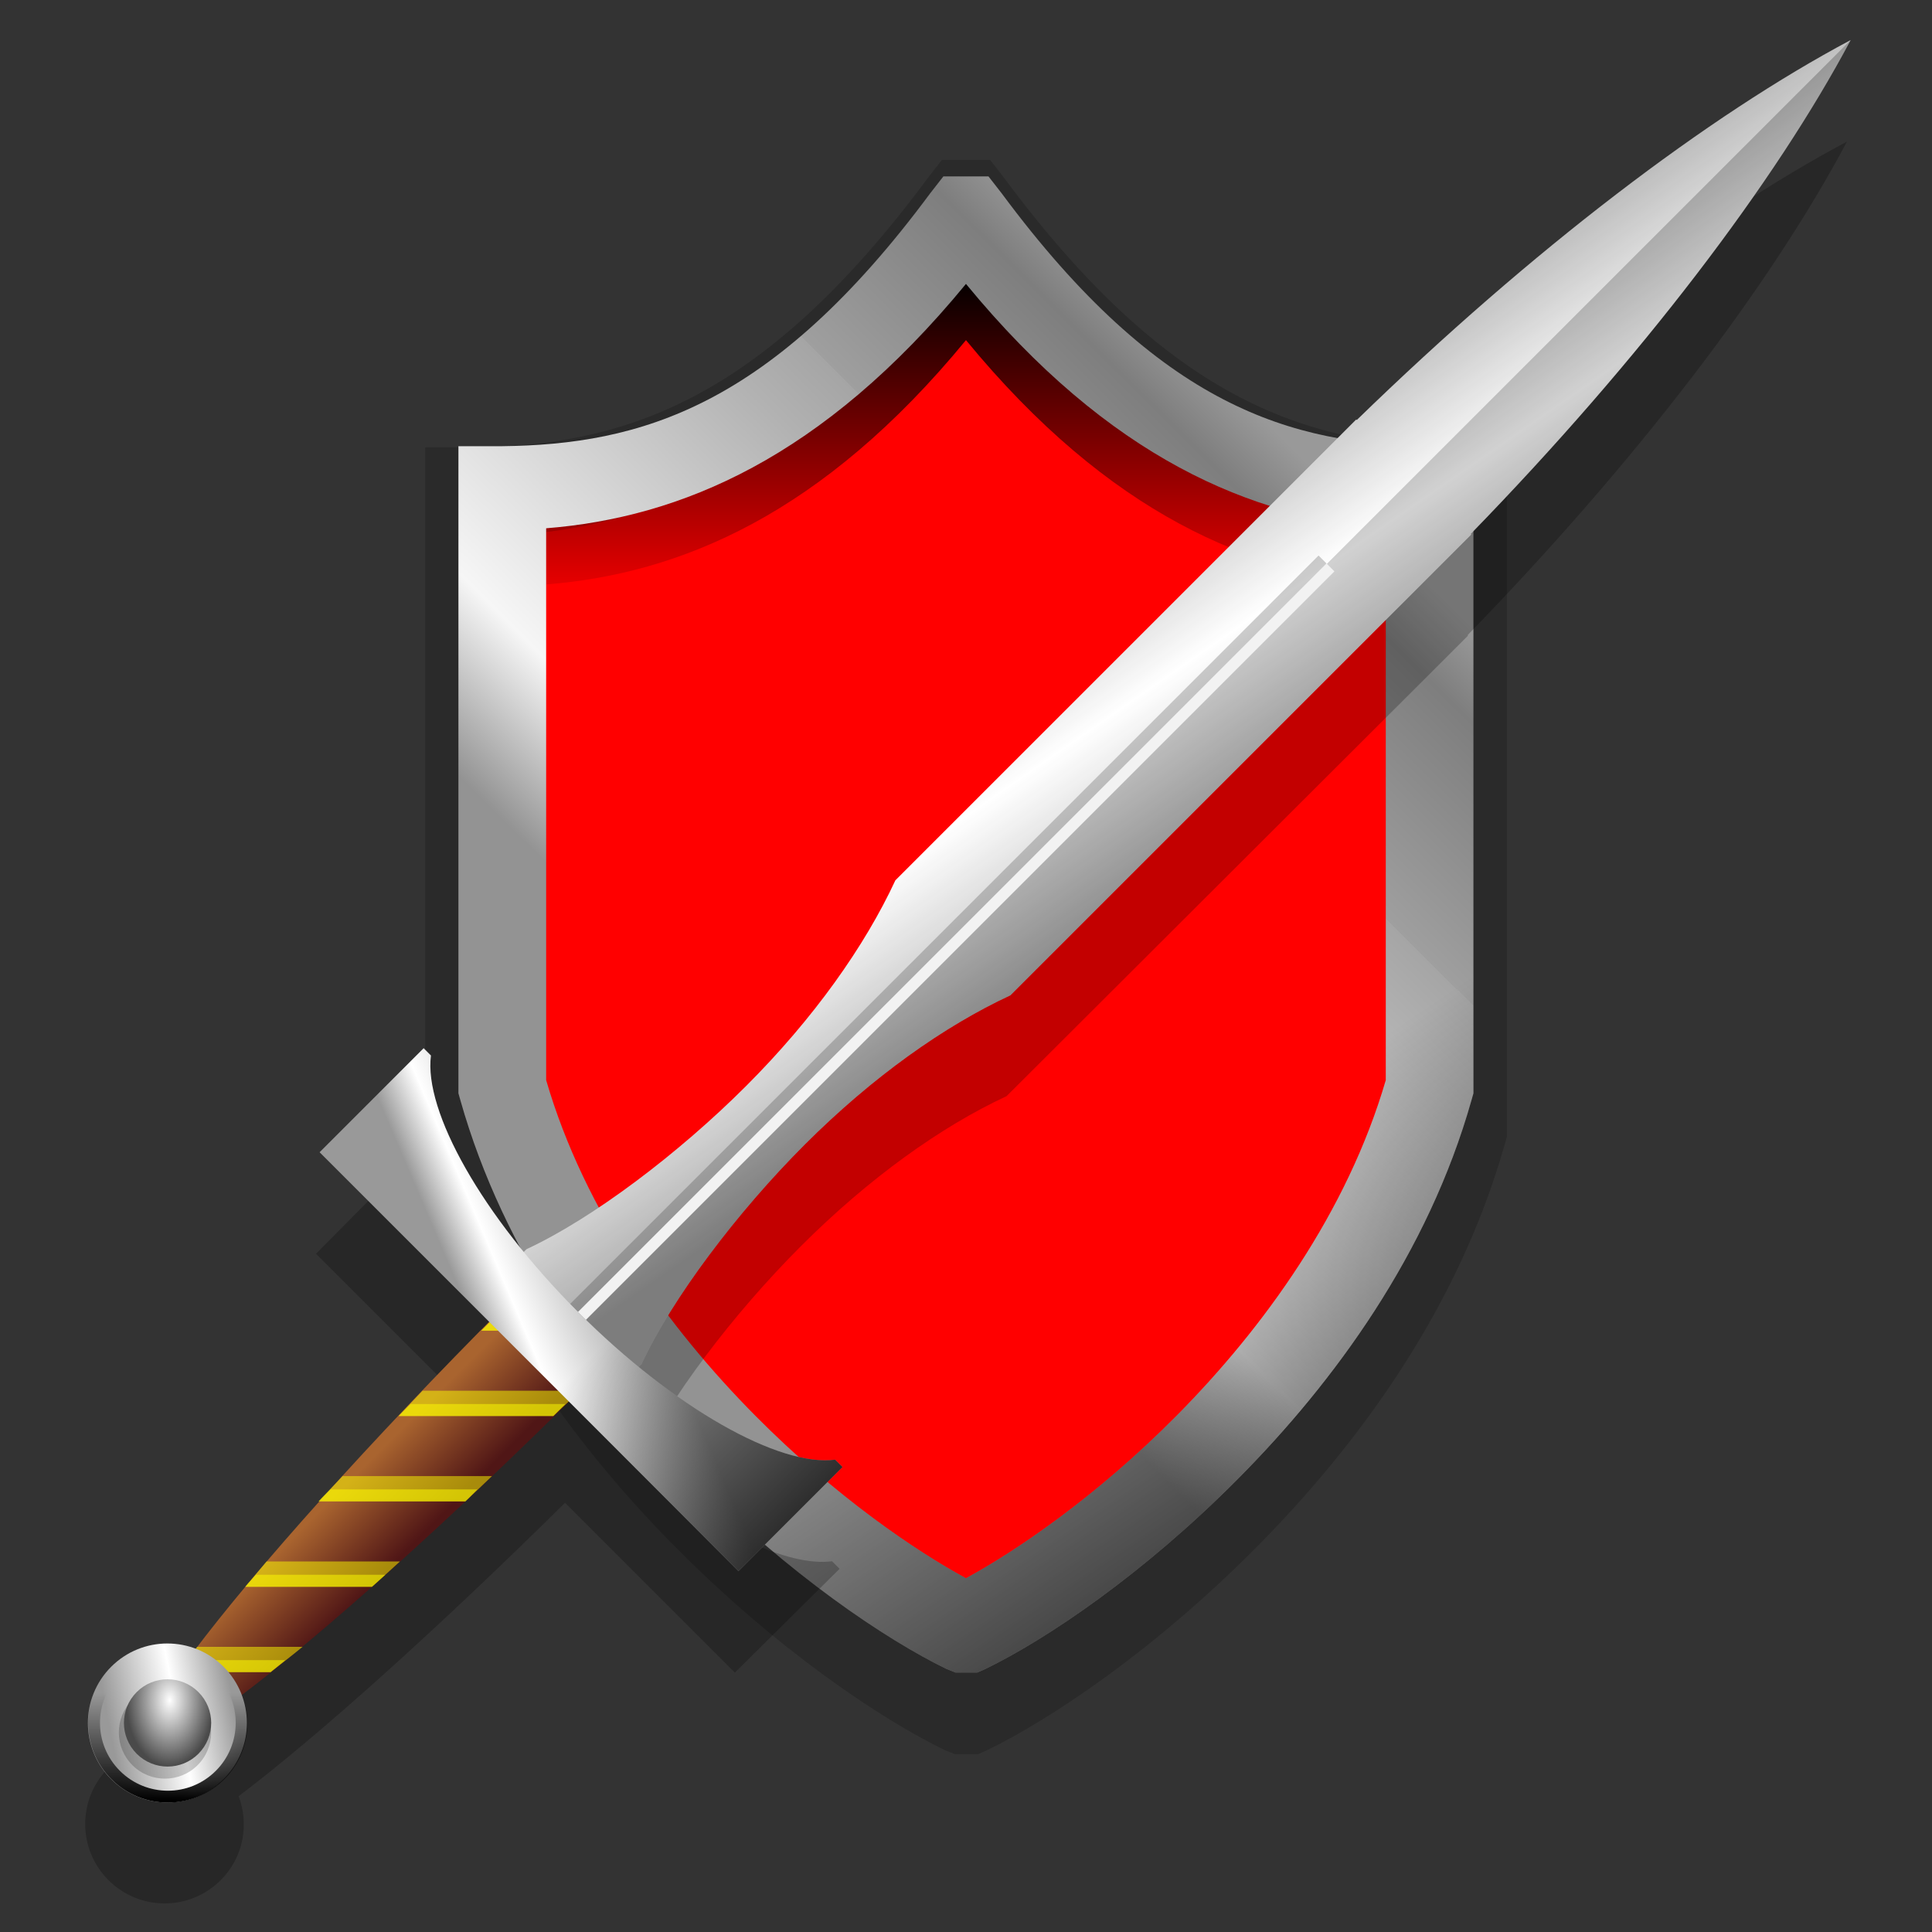 <?xml version="1.0" encoding="UTF-8" standalone="no"?>
<!-- Created with Inkscape (http://www.inkscape.org/) -->

<svg
   xmlns:dc="http://purl.org/dc/elements/1.1/"
   xmlns:cc="http://creativecommons.org/ns#"
   xmlns:rdf="http://www.w3.org/1999/02/22-rdf-syntax-ns#"
   xmlns:svg="http://www.w3.org/2000/svg"
   xmlns="http://www.w3.org/2000/svg"
   xmlns:xlink="http://www.w3.org/1999/xlink"
   xmlns:sodipodi="http://sodipodi.sourceforge.net/DTD/sodipodi-0.dtd"
   xmlns:inkscape="http://www.inkscape.org/namespaces/inkscape"
   width="64"
   height="64"
   id="svg2"
   version="1.1"
   inkscape:version="0.48.4 r9939"
   sodipodi:docname="footman.svg">
  <rect width="100%" height="100%" fill="#333333" stroke="none"/>
  <defs
     id="defs4">
    <linearGradient
       id="linearGradient3979">
      <stop
         style="stop-color:#999999;stop-opacity:1;"
         offset="0"
         id="stop3981" />
      <stop
         id="stop3991"
         offset="0.075"
         style="stop-color:#999999;stop-opacity:1;" />
      <stop
         id="stop3989"
         offset="0.369"
         style="stop-color:#ffffff;stop-opacity:1;" />
      <stop
         id="stop3987"
         offset="0.691"
         style="stop-color:#999999;stop-opacity:1;" />
      <stop
         style="stop-color:#999999;stop-opacity:1;"
         offset="1"
         id="stop3983" />
    </linearGradient>
    <linearGradient
       inkscape:collect="always"
       id="linearGradient3950">
      <stop
         style="stop-color:#000000;stop-opacity:1;"
         offset="0"
         id="stop3952" />
      <stop
         style="stop-color:#000000;stop-opacity:0;"
         offset="1"
         id="stop3954" />
    </linearGradient>
    <linearGradient
       id="linearGradient3934">
      <stop
         style="stop-color:#999999;stop-opacity:1;"
         offset="0"
         id="stop3936" />
      <stop
         id="stop3946"
         offset="0.361"
         style="stop-color:#999999;stop-opacity:1;" />
      <stop
         id="stop3944"
         offset="0.455"
         style="stop-color:#ffffff;stop-opacity:1;" />
      <stop
         id="stop3942"
         offset="0.719"
         style="stop-color:#999999;stop-opacity:1;" />
      <stop
         style="stop-color:#999999;stop-opacity:1;"
         offset="1"
         id="stop3938" />
    </linearGradient>
    <linearGradient
       id="linearGradient3914">
      <stop
         style="stop-color:#ffffff;stop-opacity:1;"
         offset="0"
         id="stop3916" />
      <stop
         style="stop-color:#4a4a4a;stop-opacity:1;"
         offset="1"
         id="stop3918" />
    </linearGradient>
    <linearGradient
       inkscape:collect="always"
       id="linearGradient3906">
      <stop
         style="stop-color:#000000;stop-opacity:1;"
         offset="0"
         id="stop3908" />
      <stop
         style="stop-color:#000000;stop-opacity:0;"
         offset="1"
         id="stop3910" />
    </linearGradient>
    <linearGradient
       id="linearGradient3873">
      <stop
         style="stop-color:#999999;stop-opacity:1;"
         offset="0"
         id="stop3875" />
      <stop
         id="stop3885"
         offset="0.076"
         style="stop-color:#999999;stop-opacity:1;" />
      <stop
         id="stop3883"
         offset="0.443"
         style="stop-color:#ffffff;stop-opacity:1;" />
      <stop
         id="stop3881"
         offset="0.889"
         style="stop-color:#999999;stop-opacity:1;" />
      <stop
         style="stop-color:#999999;stop-opacity:1;"
         offset="1"
         id="stop3877" />
    </linearGradient>
    <linearGradient
       id="linearGradient3863">
      <stop
         style="stop-color:#501616;stop-opacity:1;"
         offset="0"
         id="stop3865" />
      <stop
         style="stop-color:#a9642f;stop-opacity:1;"
         offset="1"
         id="stop3867" />
    </linearGradient>
    <linearGradient
       inkscape:collect="always"
       id="linearGradient3813">
      <stop
         style="stop-color:#000000;stop-opacity:1;"
         offset="0"
         id="stop3815" />
      <stop
         style="stop-color:#000000;stop-opacity:0;"
         offset="1"
         id="stop3817" />
    </linearGradient>
    <linearGradient
       inkscape:collect="always"
       id="linearGradient3801">
      <stop
         style="stop-color:#000000;stop-opacity:1;"
         offset="0"
         id="stop3803" />
      <stop
         style="stop-color:#000000;stop-opacity:0;"
         offset="1"
         id="stop3805" />
    </linearGradient>
    <linearGradient
       id="linearGradient3781">
      <stop
         style="stop-color:#999999;stop-opacity:1;"
         offset="0"
         id="stop3783" />
      <stop
         id="stop3797"
         offset="0.082"
         style="stop-color:#7e7e7e;stop-opacity:1;" />
      <stop
         id="stop3795"
         offset="0.326"
         style="stop-color:#9f9f9f;stop-opacity:1;" />
      <stop
         id="stop3793"
         offset="0.326"
         style="stop-color:#a5a5a5;stop-opacity:1;" />
      <stop
         id="stop3791"
         offset="0.417"
         style="stop-color:#b2b2b2;stop-opacity:1;" />
      <stop
         id="stop3789"
         offset="0.825"
         style="stop-color:#f6f6f6;stop-opacity:1;" />
      <stop
         style="stop-color:#939393;stop-opacity:1;"
         offset="1"
         id="stop3785" />
    </linearGradient>
    <linearGradient
       inkscape:collect="always"
       xlink:href="#linearGradient3781"
       id="linearGradient3787"
       x1="44.017"
       y1="1005.782"
       x2="24.837"
       y2="1025.05"
       gradientUnits="userSpaceOnUse" />
    <linearGradient
       inkscape:collect="always"
       xlink:href="#linearGradient3801"
       id="linearGradient3807"
       x1="46.75"
       y1="1047.737"
       x2="35.5"
       y2="1030.998"
       gradientUnits="userSpaceOnUse" />
    <linearGradient
       inkscape:collect="always"
       xlink:href="#linearGradient3813"
       id="linearGradient3824"
       gradientUnits="userSpaceOnUse"
       gradientTransform="translate(0,-0.265)"
       x1="32.262"
       y1="999.152"
       x2="32.262"
       y2="1010.494" />
    <linearGradient
       inkscape:collect="always"
       xlink:href="#linearGradient3863"
       id="linearGradient3869"
       x1="-30.936"
       y1="1039.502"
       x2="-27.969"
       y2="1039.502"
       gradientUnits="userSpaceOnUse"
       gradientTransform="matrix(-1,0,0,1,-58.75,0)" />
    <linearGradient
       inkscape:collect="always"
       xlink:href="#linearGradient3873"
       id="linearGradient3879"
       x1="-28.673"
       y1="57.795"
       x2="-30.788"
       y2="60.945"
       gradientUnits="userSpaceOnUse" />
    <linearGradient
       inkscape:collect="always"
       xlink:href="#linearGradient3906"
       id="linearGradient3912"
       x1="-27.531"
       y1="1050.034"
       x2="-30.044"
       y2="1047.521"
       gradientUnits="userSpaceOnUse" />
    <radialGradient
       inkscape:collect="always"
       xlink:href="#linearGradient3914"
       id="radialGradient3920"
       cx="-30.593"
       cy="58.533"
       fx="-30.593"
       fy="58.533"
       r="1.938"
       gradientUnits="userSpaceOnUse"
       gradientTransform="matrix(1.079,1.079,-0.707,0.707,43.81,50.159)" />
    <linearGradient
       inkscape:collect="always"
       xlink:href="#linearGradient3934"
       id="linearGradient3940"
       x1="-36.018"
       y1="1036.01"
       x2="-30.185"
       y2="1021.515"
       gradientUnits="userSpaceOnUse" />
    <linearGradient
       inkscape:collect="always"
       xlink:href="#linearGradient3950"
       id="linearGradient3956"
       x1="-15.904"
       y1="1030.177"
       x2="-28.029"
       y2="1030.177"
       gradientUnits="userSpaceOnUse" />
    <linearGradient
       inkscape:collect="always"
       xlink:href="#linearGradient3979"
       id="linearGradient3985"
       x1="-38.802"
       y1="4.515"
       x2="-13.7"
       y2="10.083"
       gradientUnits="userSpaceOnUse" />
    <linearGradient
       inkscape:collect="always"
       xlink:href="#linearGradient3979"
       id="linearGradient4009"
       gradientUnits="userSpaceOnUse"
       x1="-38.802"
       y1="4.515"
       x2="-13.7"
       y2="10.083"
       gradientTransform="matrix(0.813,0,0,1,-5.487,988.362)" />
    <linearGradient
       inkscape:collect="always"
       xlink:href="#linearGradient3934"
       id="linearGradient4039"
       gradientUnits="userSpaceOnUse"
       x1="-36.018"
       y1="1036.01"
       x2="-30.185"
       y2="1021.515" />
    <linearGradient
       inkscape:collect="always"
       xlink:href="#linearGradient3950"
       id="linearGradient4041"
       gradientUnits="userSpaceOnUse"
       x1="-15.904"
       y1="1030.177"
       x2="-28.029"
       y2="1030.177" />
    <linearGradient
       inkscape:collect="always"
       xlink:href="#linearGradient3979"
       id="linearGradient4043"
       gradientUnits="userSpaceOnUse"
       gradientTransform="matrix(0.813,0,0,1,-5.487,988.362)"
       x1="-38.802"
       y1="4.515"
       x2="-13.7"
       y2="10.083" />
    <linearGradient
       inkscape:collect="always"
       xlink:href="#linearGradient3873"
       id="linearGradient4045"
       gradientUnits="userSpaceOnUse"
       x1="-28.673"
       y1="57.795"
       x2="-30.788"
       y2="60.945" />
    <radialGradient
       inkscape:collect="always"
       xlink:href="#linearGradient3914"
       id="radialGradient4047"
       gradientUnits="userSpaceOnUse"
       gradientTransform="matrix(1.079,1.079,-0.707,0.707,43.81,50.159)"
       cx="-30.593"
       cy="58.533"
       fx="-30.593"
       fy="58.533"
       r="1.938" />
    <linearGradient
       inkscape:collect="always"
       xlink:href="#linearGradient3906"
       id="linearGradient4049"
       gradientUnits="userSpaceOnUse"
       x1="-27.531"
       y1="1050.034"
       x2="-30.044"
       y2="1047.521" />
    <linearGradient
       inkscape:collect="always"
       xlink:href="#linearGradient3863"
       id="linearGradient4051"
       gradientUnits="userSpaceOnUse"
       gradientTransform="matrix(-1,0,0,1,-58.75,0)"
       x1="-30.936"
       y1="1039.502"
       x2="-27.969"
       y2="1039.502" />
    <linearGradient
       inkscape:collect="always"
       xlink:href="#linearGradient3863"
       id="linearGradient4073"
       gradientUnits="userSpaceOnUse"
       gradientTransform="matrix(-1,0,0,1,-58.75,0)"
       x1="-30.936"
       y1="1039.502"
       x2="-27.969"
       y2="1039.502" />
    <linearGradient
       inkscape:collect="always"
       xlink:href="#linearGradient3873"
       id="linearGradient4075"
       gradientUnits="userSpaceOnUse"
       x1="-28.673"
       y1="57.795"
       x2="-30.788"
       y2="60.945" />
    <radialGradient
       inkscape:collect="always"
       xlink:href="#linearGradient3914"
       id="radialGradient4077"
       gradientUnits="userSpaceOnUse"
       gradientTransform="matrix(1.079,1.079,-0.707,0.707,43.81,50.159)"
       cx="-30.593"
       cy="58.533"
       fx="-30.593"
       fy="58.533"
       r="1.938" />
    <linearGradient
       inkscape:collect="always"
       xlink:href="#linearGradient3906"
       id="linearGradient4079"
       gradientUnits="userSpaceOnUse"
       x1="-27.531"
       y1="1050.034"
       x2="-30.044"
       y2="1047.521" />
    <linearGradient
       inkscape:collect="always"
       xlink:href="#linearGradient3979"
       id="linearGradient4081"
       gradientUnits="userSpaceOnUse"
       gradientTransform="matrix(0.813,0,0,1,-5.487,988.362)"
       x1="-38.802"
       y1="4.515"
       x2="-13.7"
       y2="10.083" />
    <linearGradient
       inkscape:collect="always"
       xlink:href="#linearGradient3934"
       id="linearGradient4083"
       gradientUnits="userSpaceOnUse"
       x1="-36.018"
       y1="1036.01"
       x2="-30.185"
       y2="1021.515" />
    <linearGradient
       inkscape:collect="always"
       xlink:href="#linearGradient3950"
       id="linearGradient4085"
       gradientUnits="userSpaceOnUse"
       x1="-15.904"
       y1="1030.177"
       x2="-28.029"
       y2="1030.177" />
    <linearGradient
       inkscape:collect="always"
       xlink:href="#linearGradient3979"
       id="linearGradient4117"
       gradientUnits="userSpaceOnUse"
       gradientTransform="matrix(0.813,0,0,1,-5.487,988.362)"
       x1="-38.802"
       y1="4.515"
       x2="-13.7"
       y2="10.083" />
    <linearGradient
       inkscape:collect="always"
       xlink:href="#linearGradient3934"
       id="linearGradient4132"
       gradientUnits="userSpaceOnUse"
       x1="-36.018"
       y1="1036.01"
       x2="-30.185"
       y2="1021.515" />
    <linearGradient
       inkscape:collect="always"
       xlink:href="#linearGradient3950"
       id="linearGradient4134"
       gradientUnits="userSpaceOnUse"
       x1="-15.904"
       y1="1030.177"
       x2="-28.029"
       y2="1030.177" />
    <linearGradient
       inkscape:collect="always"
       xlink:href="#linearGradient3950"
       id="linearGradient4137"
       gradientUnits="userSpaceOnUse"
       x1="-15.904"
       y1="1030.177"
       x2="-28.029"
       y2="1030.177"
       gradientTransform="matrix(0.707,0.707,-0.707,0.707,767.432,386.473)" />
    <linearGradient
       inkscape:collect="always"
       xlink:href="#linearGradient3934"
       id="linearGradient4140"
       gradientUnits="userSpaceOnUse"
       x1="-36.018"
       y1="1036.01"
       x2="-30.185"
       y2="1021.515"
       gradientTransform="matrix(0.707,0.707,-0.707,0.707,767.432,386.473)" />
    <linearGradient
       inkscape:collect="always"
       xlink:href="#linearGradient3863"
       id="linearGradient4151"
       gradientUnits="userSpaceOnUse"
       gradientTransform="matrix(-1,0,0,1,-58.75,0)"
       x1="-30.936"
       y1="1039.502"
       x2="-27.969"
       y2="1039.502" />
    <linearGradient
       inkscape:collect="always"
       xlink:href="#linearGradient3873"
       id="linearGradient4163"
       gradientUnits="userSpaceOnUse"
       x1="-28.673"
       y1="57.795"
       x2="-30.788"
       y2="60.945" />
    <radialGradient
       inkscape:collect="always"
       xlink:href="#linearGradient3914"
       id="radialGradient4165"
       gradientUnits="userSpaceOnUse"
       gradientTransform="matrix(1.079,1.079,-0.707,0.707,43.81,50.159)"
       cx="-30.593"
       cy="58.533"
       fx="-30.593"
       fy="58.533"
       r="1.938" />
    <linearGradient
       inkscape:collect="always"
       xlink:href="#linearGradient3906"
       id="linearGradient4167"
       gradientUnits="userSpaceOnUse"
       x1="-27.531"
       y1="1050.034"
       x2="-30.044"
       y2="1047.521" />
    <linearGradient
       inkscape:collect="always"
       xlink:href="#linearGradient3863"
       id="linearGradient4172"
       gradientUnits="userSpaceOnUse"
       gradientTransform="matrix(-0.707,-0.707,-0.707,0.707,725.89,344.93)"
       x1="-30.936"
       y1="1039.502"
       x2="-27.969"
       y2="1039.502" />
    <linearGradient
       inkscape:collect="always"
       xlink:href="#linearGradient3906"
       id="linearGradient4178"
       gradientUnits="userSpaceOnUse"
       x1="-27.531"
       y1="1050.034"
       x2="-30.044"
       y2="1047.521"
       gradientTransform="matrix(0.707,0.707,-0.707,0.707,767.432,386.473)" />
    <linearGradient
       inkscape:collect="always"
       xlink:href="#linearGradient3934"
       id="linearGradient4184"
       gradientUnits="userSpaceOnUse"
       x1="-36.018"
       y1="1036.01"
       x2="-30.185"
       y2="1021.515" />
    <linearGradient
       inkscape:collect="always"
       xlink:href="#linearGradient3950"
       id="linearGradient4186"
       gradientUnits="userSpaceOnUse"
       x1="-15.904"
       y1="1030.177"
       x2="-28.029"
       y2="1030.177" />
    <linearGradient
       inkscape:collect="always"
       xlink:href="#linearGradient3979"
       id="linearGradient4188"
       gradientUnits="userSpaceOnUse"
       gradientTransform="matrix(0.813,0,0,1,-5.487,988.362)"
       x1="-38.802"
       y1="4.515"
       x2="-13.7"
       y2="10.083" />
    <linearGradient
       inkscape:collect="always"
       xlink:href="#linearGradient3873"
       id="linearGradient4190"
       gradientUnits="userSpaceOnUse"
       x1="-28.673"
       y1="57.795"
       x2="-30.788"
       y2="60.945" />
    <radialGradient
       inkscape:collect="always"
       xlink:href="#linearGradient3914"
       id="radialGradient4192"
       gradientUnits="userSpaceOnUse"
       gradientTransform="matrix(1.079,1.079,-0.707,0.707,43.81,50.159)"
       cx="-30.593"
       cy="58.533"
       fx="-30.593"
       fy="58.533"
       r="1.938" />
    <linearGradient
       inkscape:collect="always"
       xlink:href="#linearGradient3906"
       id="linearGradient4194"
       gradientUnits="userSpaceOnUse"
       x1="-27.531"
       y1="1050.034"
       x2="-30.044"
       y2="1047.521" />
    <linearGradient
       inkscape:collect="always"
       xlink:href="#linearGradient3863"
       id="linearGradient4196"
       gradientUnits="userSpaceOnUse"
       gradientTransform="matrix(-1,0,0,1,-58.75,0)"
       x1="-30.936"
       y1="1039.502"
       x2="-27.969"
       y2="1039.502" />
    <linearGradient
       inkscape:collect="always"
       xlink:href="#linearGradient3813"
       id="linearGradient4224"
       gradientUnits="userSpaceOnUse"
       gradientTransform="translate(0,-0.265)"
       x1="32.262"
       y1="999.152"
       x2="32.262"
       y2="1010.494" />
    <linearGradient
       inkscape:collect="always"
       xlink:href="#linearGradient3781"
       id="linearGradient4226"
       gradientUnits="userSpaceOnUse"
       x1="44.017"
       y1="1005.782"
       x2="24.837"
       y2="1025.05" />
    <linearGradient
       inkscape:collect="always"
       xlink:href="#linearGradient3801"
       id="linearGradient4228"
       gradientUnits="userSpaceOnUse"
       x1="46.75"
       y1="1047.737"
       x2="35.5"
       y2="1030.998" />
    <linearGradient
       inkscape:collect="always"
       xlink:href="#linearGradient3863"
       id="linearGradient4230"
       gradientUnits="userSpaceOnUse"
       gradientTransform="matrix(-1,0,0,1,-58.75,0)"
       x1="-30.936"
       y1="1039.502"
       x2="-27.969"
       y2="1039.502" />
    <linearGradient
       inkscape:collect="always"
       xlink:href="#linearGradient3873"
       id="linearGradient4232"
       gradientUnits="userSpaceOnUse"
       x1="-28.673"
       y1="57.795"
       x2="-30.788"
       y2="60.945" />
    <radialGradient
       inkscape:collect="always"
       xlink:href="#linearGradient3914"
       id="radialGradient4234"
       gradientUnits="userSpaceOnUse"
       gradientTransform="matrix(1.079,1.079,-0.707,0.707,43.81,50.159)"
       cx="-30.593"
       cy="58.533"
       fx="-30.593"
       fy="58.533"
       r="1.938" />
    <linearGradient
       inkscape:collect="always"
       xlink:href="#linearGradient3906"
       id="linearGradient4236"
       gradientUnits="userSpaceOnUse"
       x1="-27.531"
       y1="1050.034"
       x2="-30.044"
       y2="1047.521" />
    <linearGradient
       inkscape:collect="always"
       xlink:href="#linearGradient3979"
       id="linearGradient4238"
       gradientUnits="userSpaceOnUse"
       gradientTransform="matrix(0.813,0,0,1,-5.487,988.362)"
       x1="-38.802"
       y1="4.515"
       x2="-13.7"
       y2="10.083" />
    <linearGradient
       inkscape:collect="always"
       xlink:href="#linearGradient3934"
       id="linearGradient4240"
       gradientUnits="userSpaceOnUse"
       x1="-36.018"
       y1="1036.01"
       x2="-30.185"
       y2="1021.515" />
    <linearGradient
       inkscape:collect="always"
       xlink:href="#linearGradient3950"
       id="linearGradient4242"
       gradientUnits="userSpaceOnUse"
       x1="-15.904"
       y1="1030.177"
       x2="-28.029"
       y2="1030.177" />
  </defs>
  <sodipodi:namedview
     id="base"
     pagecolor="#ffffff"
     bordercolor="#666666"
     borderopacity="1.0"
     inkscape:pageopacity="0.0"
     inkscape:pageshadow="2"
     inkscape:zoom="4"
     inkscape:cx="4.6120926"
     inkscape:cy="28.577874"
     inkscape:document-units="px"
     inkscape:current-layer="layer1"
     showgrid="false"
     fit-margin-top="0"
     fit-margin-left="0"
     fit-margin-right="0"
     fit-margin-bottom="0"
     inkscape:window-width="1920"
     inkscape:window-height="1058"
     inkscape:window-x="-8"
     inkscape:window-y="623"
     inkscape:window-maximized="1" />
  <g
     inkscape:label="Layer 1"
     inkscape:groupmode="layer"
     id="layer1"
     transform="translate(0,-988.362)">
    <path
       style="fill:#ff0000;stroke:none"
       d="m 31.972,995.643 c -5.438,7.337 -10.432,8.883 -15.324,8.937 l 0,19.812 c 2.692,9.536 11.801,16.227 15.324,17.938 l 0.056,0 c 3.523,-1.711 12.632,-8.402 15.324,-17.938 l 0,-19.812 c -4.891,-0.055 -9.885,-1.601 -15.324,-8.937 z"
       id="path2999"
       inkscape:connector-curvature="0"
       sodipodi:nodetypes="ccccccccc" />
    <g
       id="g4268">
      <g
         transform="translate(0,-1.375)"
         id="g3828">
        <path
           style="font-size:medium;font-style:normal;font-variant:normal;font-weight:normal;font-stretch:normal;text-indent:0;text-align:start;text-decoration:none;line-height:normal;letter-spacing:normal;word-spacing:normal;text-transform:none;direction:ltr;block-progression:tb;writing-mode:lr-tb;text-anchor:start;baseline-shift:baseline;opacity:0.177;color:#000000;fill:#000000;fill-opacity:1;fill-rule:nonzero;stroke:none;stroke-width:2.9;marker:none;visibility:visible;display:inline;overflow:visible;enable-background:accumulate;font-family:Sans;-inkscape-font-specification:Sans"
           d="m 31.201,995.035 -0.466,0.599 c -5.587,7.538 -10.219,8.869 -15.118,8.924 l -1.532,0 0,1.532 0,21.112 0,0.2 0.067,0.233 c 1.532,5.428 4.843,9.944 8.225,13.353 3.382,3.409 6.806,5.698 8.924,6.726 l 0.333,0.133 0.333,0 0.067,0 0.366,0 0.3,-0.133 c 2.118,-1.029 5.542,-3.317 8.924,-6.726 3.382,-3.409 6.693,-7.925 8.225,-13.353 l 0.067,-0.233 0,-0.2 0,-21.112 0,-1.532 -1.532,0 c -4.898,-0.055 -9.531,-1.387 -15.118,-8.924 l -0.466,-0.599 -0.766,0 -0.067,0 -0.766,0 z M 32,998.832 c 5.059,6.154 10.089,8.249 14.818,8.624 l 0,19.48 c -1.359,4.66 -4.304,8.741 -7.392,11.854 -2.84,2.863 -5.675,4.778 -7.426,5.728 -1.751,-0.95 -4.585,-2.865 -7.426,-5.728 -3.089,-3.113 -6.033,-7.194 -7.392,-11.854 l 0,-19.48 c 4.73,-0.375 9.759,-2.47 14.818,-8.624 z"
           id="path3826"
           inkscape:connector-curvature="0" />
        <path
           style="font-size:medium;font-style:normal;font-variant:normal;font-weight:normal;font-stretch:normal;text-indent:0;text-align:start;text-decoration:none;line-height:normal;letter-spacing:normal;word-spacing:normal;text-transform:none;direction:ltr;block-progression:tb;writing-mode:lr-tb;text-anchor:start;baseline-shift:baseline;color:#000000;fill:url(#linearGradient4224);fill-opacity:1;fill-rule:nonzero;stroke:none;stroke-width:2.9;marker:none;visibility:visible;display:inline;overflow:visible;enable-background:accumulate;font-family:Sans;-inkscape-font-specification:Sans"
           d="m 31.438,997.441 c -0.836,1.076 -1.652,2.022 -2.469,2.844 -0.028,0.032 -0.066,0.062 -0.094,0.094 -4.396,4.966 -8.208,5.95 -12.219,6 l 0,19.125 c 1.339,4.743 4.275,8.771 7.312,11.844 -2.488,-2.75 -4.759,-6.142 -5.875,-9.969 l 0,-18.281 c 4.439,-0.352 9.158,-2.318 13.906,-8.094 4.748,5.775 9.468,7.742 13.906,8.094 l 0,18.281 c -1.116,3.827 -3.387,7.218 -5.875,9.969 3.038,-3.073 5.973,-7.1 7.312,-11.844 l 0,-19.125 c -4.011,-0.05 -7.823,-1.034 -12.219,-6 -0.009,-0.011 -0.022,-0.021 -0.031,-0.031 -0.021,-0.021 -0.041,-0.041 -0.062,-0.062 -0.817,-0.822 -1.633,-1.768 -2.469,-2.844 l -0.531,0 -0.062,0 -0.531,0 z"
           id="path3809"
           inkscape:connector-curvature="0" />
        <path
           style="font-size:medium;font-style:normal;font-variant:normal;font-weight:normal;font-stretch:normal;text-indent:0;text-align:start;text-decoration:none;line-height:normal;letter-spacing:normal;word-spacing:normal;text-transform:none;direction:ltr;block-progression:tb;writing-mode:lr-tb;text-anchor:start;baseline-shift:baseline;color:#000000;fill:url(#linearGradient4226);fill-opacity:1;fill-rule:nonzero;stroke:none;stroke-width:2.9;marker:none;visibility:visible;display:inline;overflow:visible;enable-background:accumulate;font-family:Sans;-inkscape-font-specification:Sans"
           d="m 31.25,995.581 -0.438,0.562 c -5.243,7.074 -9.591,8.323 -14.188,8.375 l -1.438,0 0,1.437 0,19.813 0,0.187 0.062,0.219 c 1.438,5.094 4.545,9.332 7.719,12.531 3.174,3.199 6.387,5.347 8.375,6.313 l 0.312,0.125 0.312,0 0.062,0 0.344,0 0.281,-0.125 c 1.988,-0.966 5.201,-3.113 8.375,-6.313 3.174,-3.199 6.281,-7.437 7.719,-12.531 l 0.062,-0.219 0,-0.187 0,-19.813 0,-1.437 -1.438,0 c -4.597,-0.052 -8.944,-1.301 -14.188,-8.375 l -0.438,-0.562 -0.719,0 -0.062,0 -0.719,0 z m 0.75,3.562 c 4.748,5.775 9.468,7.742 13.906,8.094 l 0,18.281 c -1.276,4.373 -4.039,8.203 -6.938,11.125 -2.666,2.687 -5.326,4.484 -6.969,5.375 -1.643,-0.891 -4.303,-2.688 -6.969,-5.375 -2.899,-2.922 -5.662,-6.751 -6.938,-11.125 l 0,-18.281 c 4.439,-0.352 9.158,-2.318 13.906,-8.094 z"
           id="path3007"
           inkscape:connector-curvature="0" />
        <path
           inkscape:connector-curvature="0"
           id="path3799"
           d="m 31.25,995.581 -0.438,0.562 c -5.243,7.074 -9.591,8.323 -14.188,8.375 l -1.438,0 0,1.437 0,19.813 0,0.187 0.062,0.219 c 1.438,5.094 4.545,9.332 7.719,12.531 3.174,3.199 6.387,5.347 8.375,6.313 l 0.312,0.125 0.312,0 0.062,0 0.344,0 0.281,-0.125 c 1.988,-0.966 5.201,-3.113 8.375,-6.313 3.174,-3.199 6.281,-7.437 7.719,-12.531 l 0.062,-0.219 0,-0.187 0,-19.813 0,-1.437 -1.438,0 c -4.597,-0.052 -8.944,-1.301 -14.188,-8.375 l -0.438,-0.562 -0.719,0 -0.062,0 -0.719,0 z m 0.75,3.562 c 4.748,5.775 9.468,7.742 13.906,8.094 l 0,18.281 c -1.276,4.373 -4.039,8.203 -6.938,11.125 -2.666,2.687 -5.326,4.484 -6.969,5.375 -1.643,-0.891 -4.303,-2.688 -6.969,-5.375 -2.899,-2.922 -5.662,-6.751 -6.938,-11.125 l 0,-18.281 c 4.439,-0.352 9.158,-2.318 13.906,-8.094 z"
           style="font-size:medium;font-style:normal;font-variant:normal;font-weight:normal;font-stretch:normal;text-indent:0;text-align:start;text-decoration:none;line-height:normal;letter-spacing:normal;word-spacing:normal;text-transform:none;direction:ltr;block-progression:tb;writing-mode:lr-tb;text-anchor:start;baseline-shift:baseline;color:#000000;fill:url(#linearGradient4228);fill-opacity:1;fill-rule:nonzero;stroke:none;stroke-width:2.9;marker:none;visibility:visible;display:inline;overflow:visible;enable-background:accumulate;font-family:Sans;-inkscape-font-specification:Sans" />
      </g>
      <path
         inkscape:connector-curvature="0"
         id="path4107"
         d="m 61.188,993.05 c -4.697,2.495 -10.516,6.894 -16.344,12.563 l -0.031,0 -1.062,1.062 -14.188,14.219 c -1.013,2.181 -2.725,4.569 -4.969,6.812 -2.244,2.244 -5.069,4.394 -7.25,5.406 l -0.094,0.094 c -2.095,-2.565 -3.286,-5.068 -3.094,-6.531 l -0.25,-0.25 -3.438,3.469 5.625,5.625 c -4.21,4.259 -7.733,8.188 -9.719,10.812 -0.937,-0.352 -2.027,-0.16 -2.781,0.594 -1.028,1.028 -1.028,2.691 0,3.719 1.028,1.028 2.691,1.028 3.719,0 0.754,-0.754 0.946,-1.844 0.594,-2.781 2.624,-1.986 6.553,-5.509 10.812,-9.719 l 5.625,5.625 3.469,-3.438 -0.25,-0.25 c -1.463,0.192 -3.967,-0.999 -6.531,-3.094 l 0.094,-0.094 c 1.013,-2.181 3.162,-5.006 5.406,-7.25 2.244,-2.244 4.632,-3.956 6.812,-4.969 l 14.219,-14.188 1.062,-1.062 0,-0.031 c 5.668,-5.828 10.067,-11.647 12.562,-16.344 z"
         style="opacity:0.235;fill:#000000;fill-opacity:1;stroke:none" />
      <g
         transform="matrix(0.707,0.707,-0.707,0.707,767.432,325.098)"
         id="g4021">
        <path
           style="fill:url(#linearGradient4230);fill-opacity:1;stroke:none"
           d="m -27.5,1030.558 c -0.012,6.401 -0.33,12.041 -0.812,15.429 -0.325,-0.173 -0.679,-0.281 -1.062,-0.281 -0.384,0 -0.738,0.107 -1.062,0.281 -0.482,-3.388 -0.801,-9.029 -0.812,-15.429 l 3.75,0 z"
           id="path3836"
           inkscape:connector-curvature="0" />
        <path
           inkscape:connector-curvature="0"
           style="opacity:0.5;fill:#ffff00;fill-opacity:1;stroke:none"
           d="m -31.25,42.188 c 7.22e-4,0.397 0.028,0.765 0.031,1.156 l 1.156,-1.156 -1.188,0 z m 3.75,0.25 -3.688,3.688 c 0.009,0.389 0.02,0.776 0.031,1.156 l 3.625,-3.625 c 0.004,-0.41 0.03,-0.801 0.031,-1.219 z m -0.062,4.062 -3.5,3.5 c 0.018,0.382 0.011,0.789 0.031,1.156 l 3.438,-3.438 c 0.013,-0.41 0.021,-0.797 0.031,-1.219 z m -0.156,4.156 -3.125,3.125 c 0.029,0.363 0.063,0.754 0.094,1.094 l 2.969,-2.969 c 0.026,-0.418 0.04,-0.812 0.062,-1.25 z M -28,54.938 l -2.469,2.469 c 0.009,0.065 0.022,0.155 0.031,0.219 0.325,-0.173 0.679,-0.281 1.062,-0.281 0.043,0 0.082,0.029 0.125,0.031 l 1.094,-1.094 C -28.106,55.837 -28.046,55.434 -28,54.938 z"
           transform="translate(0,988.362)"
           id="rect3849" />
        <path
           inkscape:connector-curvature="0"
           style="opacity:0.5;fill:#ffff00;fill-opacity:1;stroke:none"
           d="m -31.219,42.812 c 0.007,0.175 -0.001,0.352 0,0.531 l 0.531,-0.531 -0.531,0 z m 3.688,0.281 -3.625,3.625 c 0.005,0.188 -0.005,0.378 0,0.562 l 3.625,-3.625 c 0.002,-0.189 -0.007,-0.377 0,-0.562 z m -0.062,4.062 -3.438,3.438 c 0.003,0.19 -0.01,0.384 0,0.562 l 3.438,-3.438 c 0.006,-0.189 -0.005,-0.378 0,-0.562 z m -0.156,4.156 -3.031,3.031 c 0.016,0.18 0.016,0.366 0.031,0.531 l 2.969,-2.969 c 0.012,-0.198 0.022,-0.399 0.031,-0.594 z m -0.344,4.344 -1.75,1.75 c 0.15,-0.035 0.308,-0.062 0.469,-0.062 0.043,0 0.082,0.029 0.125,0.031 l 1.094,-1.094 c 0.024,-0.206 0.037,-0.423 0.062,-0.625 z"
           transform="translate(0,988.362)"
           id="path3889" />
      </g>
      <g
         transform="matrix(0.707,0.707,-0.707,0.707,767.432,325.098)"
         id="g4015">
        <path
           sodipodi:type="arc"
           style="fill:url(#linearGradient4232);fill-opacity:1;stroke:none"
           id="path3834"
           sodipodi:cx="-29.9375"
           sodipodi:cy="59.3125"
           sodipodi:rx="1.9375"
           sodipodi:ry="1.9375"
           d="m -28,59.312 c 0,1.07 -0.867,1.938 -1.938,1.938 -1.07,0 -1.938,-0.867 -1.938,-1.938 0,-1.07 0.867,-1.938 1.938,-1.938 1.07,0 1.938,0.867 1.938,1.938 z"
           transform="matrix(1.359,0,0,1.359,11.303,967.646)" />
        <path
           sodipodi:type="arc"
           style="opacity:0.2;fill:#000000;fill-opacity:1;stroke:none"
           id="path3922"
           sodipodi:cx="-29.9375"
           sodipodi:cy="59.3125"
           sodipodi:rx="1.9375"
           sodipodi:ry="1.9375"
           d="m -28,59.312 c 0,1.07 -0.867,1.938 -1.938,1.938 -1.07,0 -1.938,-0.867 -1.938,-1.938 0,-1.07 0.867,-1.938 1.938,-1.938 1.07,0 1.938,0.867 1.938,1.938 z"
           transform="matrix(0.789,0,0,0.789,-5.595,1001.733)" />
        <path
           transform="matrix(0.746,0,0,0.746,-7.046,1003.999)"
           d="m -28,59.312 c 0,1.07 -0.867,1.938 -1.938,1.938 -1.07,0 -1.938,-0.867 -1.938,-1.938 0,-1.07 0.867,-1.938 1.938,-1.938 1.07,0 1.938,0.867 1.938,1.938 z"
           sodipodi:ry="1.9375"
           sodipodi:rx="1.9375"
           sodipodi:cy="59.3125"
           sodipodi:cx="-29.9375"
           id="path3871"
           style="fill:url(#radialGradient4234);fill-opacity:1;stroke:none"
           sodipodi:type="arc" />
        <path
           style="font-size:medium;font-style:normal;font-variant:normal;font-weight:normal;font-stretch:normal;text-indent:0;text-align:start;text-decoration:none;line-height:normal;letter-spacing:normal;word-spacing:normal;text-transform:none;direction:ltr;block-progression:tb;writing-mode:lr-tb;text-anchor:start;baseline-shift:baseline;color:#000000;fill:url(#linearGradient4236);fill-opacity:1;stroke:none;stroke-width:0.317;marker:none;visibility:visible;display:inline;overflow:visible;enable-background:accumulate;font-family:Sans;-inkscape-font-specification:Sans"
           d="m -29.375,1045.595 c -1.458,0 -2.642,1.184 -2.642,2.642 0,1.458 1.184,2.642 2.642,2.642 1.458,0 2.642,-1.184 2.642,-2.642 0,-1.458 -1.184,-2.642 -2.642,-2.642 z m 0,0.394 c 1.242,0 2.248,1.006 2.248,2.248 0,1.242 -1.005,2.248 -2.248,2.248 -1.242,0 -2.248,-1.006 -2.248,-2.248 0,-1.242 1.005,-2.248 2.248,-2.248 z"
           id="path3887"
           inkscape:connector-curvature="0" />
      </g>
      <g
         transform="matrix(0.707,0.707,-0.707,0.707,767.432,325.098)"
         id="g4032">
        <path
           style="fill:url(#linearGradient4238);fill-opacity:1;stroke:none"
           d="m -29.375,969.393 c -1.557,5.086 -2.556,12.34 -2.668,20.469 l -0.025,0 0,1.5 0,20.094 c 0.826,2.258 1.321,5.139 1.321,8.312 0,3.174 -0.495,6.711 -1.321,8.969 l 0,0.875 5.388,0 0,-0.875 c -0.826,-2.258 -1.321,-5.795 -1.321,-8.969 0,-3.174 0.495,-6.054 1.321,-8.312 l 0,-20.094 0,-1.5 -0.025,0 c -0.113,-8.129 -1.112,-15.383 -2.668,-20.469 z"
           id="rect3958"
           inkscape:connector-curvature="0" />
        <path
           style="opacity:0.181;fill:#000000;fill-opacity:1;stroke:none"
           d="m -29.375,969.393 0,60.219 2.694,0 0,-0.875 c -0.826,-2.258 -1.321,-5.795 -1.321,-8.969 0,-3.174 0.495,-6.054 1.321,-8.312 l 0,-20.094 0,-1.5 -0.025,0 c -0.113,-8.129 -1.112,-15.383 -2.668,-20.469 z"
           id="rect3993"
           inkscape:connector-curvature="0" />
        <path
           style="opacity:0.15;fill:#ffffff;fill-opacity:1;stroke:none"
           d="m -29.375,969.393 c -1.557,5.086 -2.556,12.34 -2.668,20.469 l -0.025,0 0,1.5 0,20.094 c 0.826,2.258 1.321,5.139 1.321,8.312 0,3.174 -0.495,6.711 -1.321,8.969 l 0,0.875 2.694,0 0,-60.219 z"
           id="rect3997"
           inkscape:connector-curvature="0" />
        <rect
           style="fill:#f2f2f2;fill-opacity:1;stroke:none"
           id="rect4011"
           width="0.371"
           height="35.075"
           x="-29.393"
           y="993.932" />
        <rect
           y="993.932"
           x="-29.764"
           height="35.075"
           width="0.371"
           id="rect4013"
           style="opacity:0.199;fill:#000000;fill-opacity:1;stroke:none" />
      </g>
      <g
         transform="matrix(0.707,0.707,-0.707,0.707,767.432,325.098)"
         id="g4003">
        <path
           style="fill:url(#linearGradient4240);fill-opacity:1;stroke:none"
           d="m -39.188,1026.439 0,4.875 19.625,0 0,-4.875 -0.344,0 c -1.132,1.474 -4.941,2.562 -9.469,2.562 -4.528,0 -8.337,-1.089 -9.469,-2.562 l -0.344,0 z"
           id="rect3841"
           inkscape:connector-curvature="0" />
        <path
           inkscape:connector-curvature="0"
           id="path3948"
           d="m -39.188,1026.439 0,4.875 19.625,0 0,-4.875 -0.344,0 c -1.132,1.474 -4.941,2.562 -9.469,2.562 -4.528,0 -8.337,-1.089 -9.469,-2.562 l -0.344,0 z"
           style="fill:url(#linearGradient4242);fill-opacity:1;stroke:none" />
      </g>
    </g>
  </g>
</svg>
